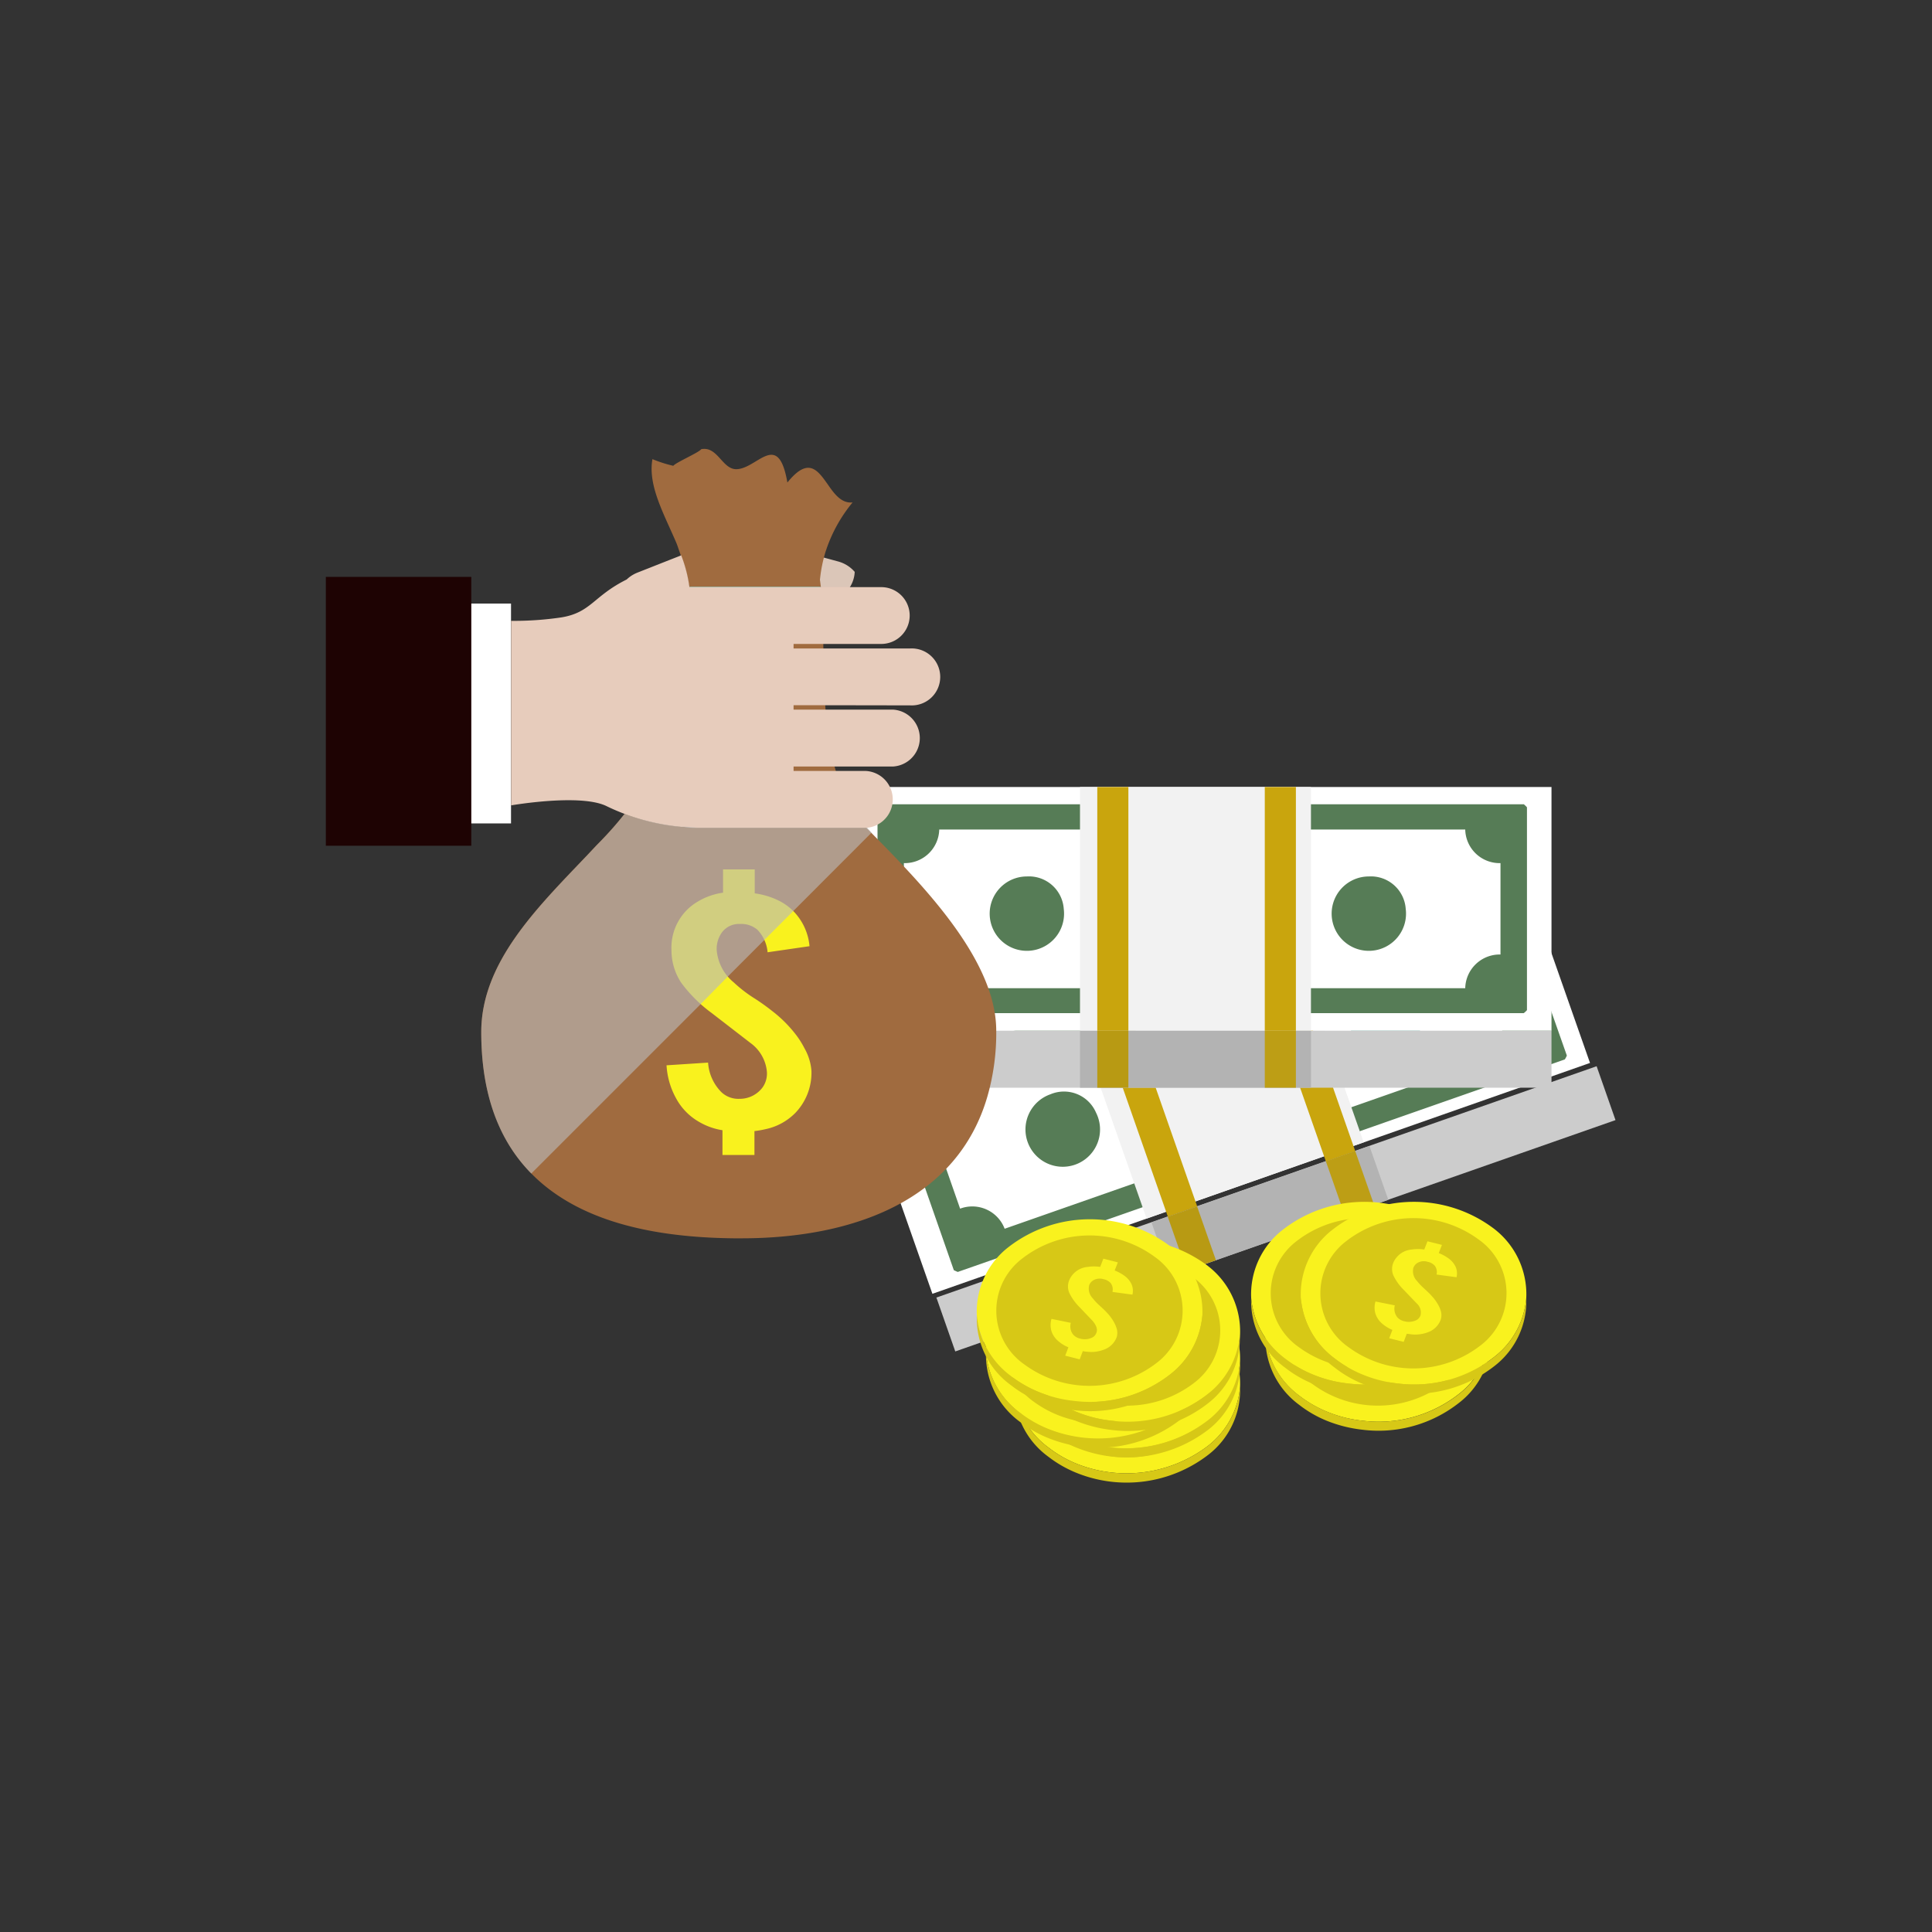 <svg xmlns="http://www.w3.org/2000/svg" viewBox="0 0 200 200"><rect x="0" y="0" width="200" height="200" fill="#333333" stroke="none"/><defs><style>.cls-1{isolation:isolate;}.cls-2{fill:#fff;}.cls-3{fill:#567c56;}.cls-4{fill:#ccc;}.cls-5{fill:#f2f2f2;}.cls-6{fill:#b3b3b3;}.cls-7{fill:#c9a50d;}.cls-8{fill:#b89a13;}.cls-9{fill:#bd9e15;}.cls-10{fill:#409a8d;}.cls-11{fill:#f9f21e;}.cls-12{fill:#d7c816;}.cls-13{fill:#dbc6b8;}.cls-14{fill:#a06b3f;}.cls-15{fill:#6ebcd2;}.cls-16{fill:#7cc3bc;}.cls-17{fill:#d6bbab;}.cls-18{fill:#1e0303;}.cls-19{fill:#e7ccbc;}.cls-20{fill:#bababa;opacity:0.63;mix-blend-mode:multiply;}</style></defs><title>5</title><g class="cls-1"><g id="Layer_1" data-name="Layer 1"><rect class="cls-2" x="90.73" y="97.85" width="72.42" height="25.23" transform="matrix(0.94, -0.33, 0.33, 0.94, -29.38, 48.18)"/><path class="cls-3" d="M154.83,89.22,92,111.24a2.05,2.05,0,0,0-.2.39l6.94,19.86c.14.06.27.13.41.18l62.84-22a2.56,2.56,0,0,0,.21-.4l-7-19.86A2.87,2.87,0,0,0,154.83,89.22Zm2.85,15.48a3.56,3.56,0,0,0-2.29,4.49L104,127.2a3.58,3.58,0,0,0-4.61-2.08l-3.12-8.93a3.58,3.58,0,0,0,2.3-4.5l51.39-18a3.59,3.59,0,0,0,4.6,2.08Z"/><rect class="cls-4" x="95.87" y="122.2" width="72.42" height="5.91" transform="translate(-33.95 50.7) rotate(-19.31)"/><rect class="cls-5" x="114.36" y="98.06" width="23.91" height="25.23" transform="matrix(0.94, -0.33, 0.33, 0.94, -29.49, 47.99)"/><rect class="cls-6" x="119.5" y="122.42" width="23.91" height="5.91" transform="translate(-34.06 50.52) rotate(-19.31)"/><rect class="cls-7" x="116.64" y="100.89" width="3.22" height="25.23" transform="translate(-30.86 45.44) rotate(-19.29)"/><rect class="cls-7" x="133" y="95.16" width="3.22" height="25.23" transform="translate(-28.06 50.56) rotate(-19.3)"/><rect class="cls-8" x="121.77" y="125.25" width="3.22" height="5.9" transform="translate(-35.44 47.99) rotate(-19.3)"/><rect class="cls-9" x="138.14" y="119.51" width="3.22" height="5.9" transform="translate(-32.66 53.17) rotate(-19.33)"/><path class="cls-3" d="M113.46,115.18a3.86,3.86,0,1,1-4.72-1.9A3.61,3.61,0,0,1,113.46,115.18Z"/><path class="cls-10" d="M146.87,103.48a3.86,3.86,0,1,1-4.72-1.9A3.62,3.62,0,0,1,146.87,103.48Z"/><rect class="cls-2" x="88.2" y="81.47" width="72.41" height="25.23"/><path class="cls-3" d="M157.75,83.26H91.15a2.27,2.27,0,0,0-.31.31v21a3.11,3.11,0,0,0,.32.31h66.58a2.42,2.42,0,0,0,.33-.31v-21A3.11,3.11,0,0,0,157.75,83.26Zm-2.42,15.55a3.57,3.57,0,0,0-3.65,3.49H97.23a3.58,3.58,0,0,0-3.66-3.49V89.35a3.57,3.57,0,0,0,3.66-3.48h54.45a3.56,3.56,0,0,0,3.65,3.48Z"/><rect class="cls-4" x="88.2" y="106.7" width="72.41" height="5.9"/><rect class="cls-5" x="111.8" y="81.47" width="23.91" height="25.23"/><rect class="cls-6" x="111.8" y="106.7" width="23.91" height="5.9"/><rect class="cls-7" x="113.59" y="81.47" width="3.22" height="25.23"/><rect class="cls-7" x="130.93" y="81.47" width="3.22" height="25.23"/><rect class="cls-8" x="113.59" y="106.7" width="3.22" height="5.9"/><rect class="cls-9" x="130.93" y="106.7" width="3.22" height="5.9"/><path class="cls-3" d="M110.12,94.09a3.85,3.85,0,1,1-3.82-3.36A3.61,3.61,0,0,1,110.12,94.09Z"/><path class="cls-3" d="M145.52,94.09a3.85,3.85,0,1,1-3.82-3.36A3.61,3.61,0,0,1,145.52,94.09Z"/><path class="cls-11" d="M128.37,143.55a8.65,8.65,0,0,1-3.29,6.1,13.93,13.93,0,0,1-13.54,1.91,12,12,0,0,1-3-1.71,8.65,8.65,0,0,1-3.54-6.29,8.48,8.48,0,0,1,3.29-7.07,13.76,13.76,0,0,1,16.55-.2A8.56,8.56,0,0,1,128.37,143.55Z"/><path class="cls-12" d="M125.08,150.6a13.84,13.84,0,0,1-13.54,1.91,12.23,12.23,0,0,1-3-1.7,8.56,8.56,0,0,1-3.54-7.25,8.65,8.65,0,0,0,3.54,6.29,12,12,0,0,0,3,1.71,13.93,13.93,0,0,0,13.54-1.91,8.65,8.65,0,0,0,3.29-6.1A8.47,8.47,0,0,1,125.08,150.6Z"/><path class="cls-12" d="M123.61,148.5a11.34,11.34,0,0,1-13.65.17c-3.83-3-3.92-7.94-.21-11a11.37,11.37,0,0,1,13.66-.16A6.79,6.79,0,0,1,123.61,148.5Z"/><path class="cls-11" d="M119.5,145.83a2.2,2.2,0,0,1-1.31,1.29,3.62,3.62,0,0,1-1.65.22l-.55-.06-.32.84-1.5-.38.33-.87a3.56,3.56,0,0,1-1-.59,2.29,2.29,0,0,1-.75-1.07,2.23,2.23,0,0,1,0-1.28l2,.41a1.42,1.42,0,0,0,.24,1.21,1.35,1.35,0,0,0,.76.44,1.82,1.82,0,0,0,1.25-.13.87.87,0,0,0,.41-.5c.13-.34,0-.74-.38-1.21s-.8-.83-1.44-1.5a5.18,5.18,0,0,1-1-1.44,1.69,1.69,0,0,1,0-1.27,2.27,2.27,0,0,1,1.92-1.38,4.25,4.25,0,0,1,1.29,0l.33-.84,1.5.37-.33.84a4,4,0,0,1,1,.55,2.18,2.18,0,0,1,.75.89,1.7,1.7,0,0,1,.09,1.07l-2.07-.28a1.09,1.09,0,0,0-.18-.91,1.28,1.28,0,0,0-.75-.41,1.34,1.34,0,0,0-1,.08,1.06,1.06,0,0,0-.47.55,1.45,1.45,0,0,0,.37,1.35,6.51,6.51,0,0,0,.72.76c.39.36.64.6.76.74a3.74,3.74,0,0,1,1,1.67A1.56,1.56,0,0,1,119.5,145.83Z"/><path class="cls-11" d="M128.37,140.94a8.65,8.65,0,0,1-3.29,6.1A13.93,13.93,0,0,1,111.54,149a12,12,0,0,1-3-1.71A8.65,8.65,0,0,1,105,141a8.48,8.48,0,0,1,3.29-7.07,13.76,13.76,0,0,1,16.55-.2A8.56,8.56,0,0,1,128.37,140.94Z"/><path class="cls-12" d="M125.08,148a13.86,13.86,0,0,1-13.54,1.9,12.23,12.23,0,0,1-3-1.7A8.56,8.56,0,0,1,105,141a8.65,8.65,0,0,0,3.54,6.29,12,12,0,0,0,3,1.71A13.93,13.93,0,0,0,125.08,147a8.65,8.65,0,0,0,3.29-6.1A8.5,8.5,0,0,1,125.08,148Z"/><path class="cls-12" d="M123.61,145.89a11.34,11.34,0,0,1-13.65.17c-3.83-3-3.92-7.94-.21-11a11.37,11.37,0,0,1,13.66-.16A6.79,6.79,0,0,1,123.61,145.89Z"/><path class="cls-11" d="M119.5,143.22a2.2,2.2,0,0,1-1.31,1.29,3.62,3.62,0,0,1-1.65.22l-.55-.06-.32.84-1.5-.38.33-.86a3.82,3.82,0,0,1-1-.6,2.31,2.31,0,0,1-.75-1.06,2.26,2.26,0,0,1,0-1.29l2,.41a1.42,1.42,0,0,0,.24,1.21,1.35,1.35,0,0,0,.76.44,1.82,1.82,0,0,0,1.25-.13.87.87,0,0,0,.41-.5c.13-.34,0-.74-.38-1.21s-.8-.83-1.44-1.5a5.18,5.18,0,0,1-1-1.44,1.69,1.69,0,0,1,0-1.27,2.27,2.27,0,0,1,1.92-1.38,4.25,4.25,0,0,1,1.29,0l.33-.84,1.5.37-.33.84a4.31,4.31,0,0,1,1,.55,2.24,2.24,0,0,1,.75.89,1.7,1.7,0,0,1,.09,1.07l-2.07-.28a1.09,1.09,0,0,0-.18-.91,1.28,1.28,0,0,0-.75-.41,1.34,1.34,0,0,0-1,.08,1.06,1.06,0,0,0-.47.55,1.45,1.45,0,0,0,.37,1.35,6.51,6.51,0,0,0,.72.76,9.33,9.33,0,0,1,.76.74,3.74,3.74,0,0,1,1,1.67A1.56,1.56,0,0,1,119.5,143.22Z"/><path class="cls-11" d="M125.42,140a8.64,8.64,0,0,1-3.28,6.1A13.93,13.93,0,0,1,108.6,148a12,12,0,0,1-3-1.71,8.67,8.67,0,0,1-3.53-6.29,8.49,8.49,0,0,1,3.29-7.07,13.76,13.76,0,0,1,16.55-.2A8.56,8.56,0,0,1,125.42,140Z"/><path class="cls-12" d="M122.14,147a13.86,13.86,0,0,1-13.54,1.9,12.29,12.29,0,0,1-3-1.7,8.58,8.58,0,0,1-3.53-7.25,8.67,8.67,0,0,0,3.53,6.29,12,12,0,0,0,3,1.71,13.93,13.93,0,0,0,13.54-1.91,8.64,8.64,0,0,0,3.28-6.1A8.49,8.49,0,0,1,122.14,147Z"/><path class="cls-12" d="M120.67,144.93a11.36,11.36,0,0,1-13.66.17,6.8,6.8,0,0,1-.21-11,11.37,11.37,0,0,1,13.66-.16A6.78,6.78,0,0,1,120.67,144.93Z"/><path class="cls-11" d="M116.56,142.26a2.22,2.22,0,0,1-1.31,1.29,3.62,3.62,0,0,1-1.65.22l-.55-.06-.32.84-1.5-.38.33-.86a3.66,3.66,0,0,1-1-.6,2.26,2.26,0,0,1-.76-1.06,2.18,2.18,0,0,1,0-1.29l2,.41A1.42,1.42,0,0,0,112,142a1.35,1.35,0,0,0,.76.44,1.83,1.83,0,0,0,1.25-.13.88.88,0,0,0,.41-.49,1.23,1.23,0,0,0-.39-1.22l-1.44-1.5a5.63,5.63,0,0,1-1-1.44,1.69,1.69,0,0,1,0-1.27,2.26,2.26,0,0,1,1.91-1.38,4.32,4.32,0,0,1,1.3,0l.32-.84,1.5.37-.32.84a4.31,4.31,0,0,1,1,.55,2.14,2.14,0,0,1,.74.89,1.63,1.63,0,0,1,.09,1.07l-2.06-.28a1.09,1.09,0,0,0-.18-.91,1.28,1.28,0,0,0-.75-.41,1.34,1.34,0,0,0-1,.08,1.06,1.06,0,0,0-.47.55,1.42,1.42,0,0,0,.37,1.35,5.74,5.74,0,0,0,.72.76c.39.36.64.6.76.74a4.89,4.89,0,0,1,.84,1.2,2.91,2.91,0,0,1,.16.47A1.48,1.48,0,0,1,116.56,142.26Z"/><path class="cls-11" d="M128.37,138.19a8.65,8.65,0,0,1-3.29,6.1,13.45,13.45,0,0,1-10,2.78,13.09,13.09,0,0,1-3.51-.87,12.11,12.11,0,0,1-3-1.7,8.76,8.76,0,0,1-3.54-6.3,8.46,8.46,0,0,1,3.29-7.06,13.77,13.77,0,0,1,16.56-.21A8.56,8.56,0,0,1,128.37,138.19Z"/><path class="cls-12" d="M125.08,145.25a13.45,13.45,0,0,1-10,2.78,13.89,13.89,0,0,1-3.51-.87,11.84,11.84,0,0,1-3-1.71A8.54,8.54,0,0,1,105,138.2a8.76,8.76,0,0,0,3.54,6.3,12.11,12.11,0,0,0,3,1.7,13.09,13.09,0,0,0,3.51.87,13.45,13.45,0,0,0,10-2.78,8.65,8.65,0,0,0,3.29-6.1A8.46,8.46,0,0,1,125.08,145.25Z"/><path class="cls-12" d="M123.62,143.15a11.37,11.37,0,0,1-13.66.16,6.79,6.79,0,0,1-.21-11,11.38,11.38,0,0,1,13.66-.16A6.8,6.8,0,0,1,123.62,143.15Z"/><path class="cls-11" d="M119.51,140.47a2.22,2.22,0,0,1-1.31,1.29,3.65,3.65,0,0,1-1.65.23,3.6,3.6,0,0,1-.55-.07l-.32.84-1.5-.37.33-.87a3.73,3.73,0,0,1-1-.6,2.31,2.31,0,0,1-.75-1.06,2.23,2.23,0,0,1,0-1.28l2,.4a1.42,1.42,0,0,0,.23,1.21,1.38,1.38,0,0,0,.77.44,1.74,1.74,0,0,0,1.24-.13.86.86,0,0,0,.42-.49,1.24,1.24,0,0,0-.39-1.21l-1.44-1.51a5.54,5.54,0,0,1-1-1.43,1.72,1.72,0,0,1,0-1.28,2.26,2.26,0,0,1,1.91-1.38,4.33,4.33,0,0,1,1.3,0l.32-.85,1.5.38-.32.84a4.49,4.49,0,0,1,1.05.54,2.14,2.14,0,0,1,.74.89,1.64,1.64,0,0,1,.09,1.07l-2.07-.28a1.1,1.1,0,0,0-.18-.91,1.3,1.3,0,0,0-.74-.41,1.34,1.34,0,0,0-1,.09,1,1,0,0,0-.48.54,1.47,1.47,0,0,0,.37,1.35,6.51,6.51,0,0,0,.72.76,9.33,9.33,0,0,1,.76.74,4.66,4.66,0,0,1,.84,1.21,3,3,0,0,1,.17.46A1.67,1.67,0,0,1,119.51,140.47Z"/><path class="cls-11" d="M124.47,136.14a8.65,8.65,0,0,1-3.29,6.1,13.45,13.45,0,0,1-10,2.78,13.25,13.25,0,0,1-3.52-.87,12.23,12.23,0,0,1-3-1.7,8.76,8.76,0,0,1-3.54-6.3,8.46,8.46,0,0,1,3.29-7.06,13.76,13.76,0,0,1,16.55-.21A8.57,8.57,0,0,1,124.47,136.14Z"/><path class="cls-12" d="M121.18,143.2a13.45,13.45,0,0,1-10,2.78,13.65,13.65,0,0,1-3.52-.87,12,12,0,0,1-3-1.71,8.54,8.54,0,0,1-3.54-7.25,8.76,8.76,0,0,0,3.54,6.3,12.23,12.23,0,0,0,3,1.7,13.25,13.25,0,0,0,3.52.87,13.45,13.45,0,0,0,10-2.78,8.65,8.65,0,0,0,3.29-6.1A8.49,8.49,0,0,1,121.18,143.2Z"/><path class="cls-12" d="M119.72,141.1a11.37,11.37,0,0,1-13.66.16,6.78,6.78,0,0,1-.21-11,11.37,11.37,0,0,1,13.66-.17A6.8,6.8,0,0,1,119.72,141.1Z"/><path class="cls-11" d="M115.6,138.42a2.17,2.17,0,0,1-1.31,1.29,3.61,3.61,0,0,1-1.65.23,3.94,3.94,0,0,1-.55-.07l-.32.85-1.5-.38.33-.87a3.57,3.57,0,0,1-1-.6,2.26,2.26,0,0,1-.75-1.06,2.23,2.23,0,0,1,0-1.28l2,.41a1.37,1.37,0,0,0,.23,1.2,1.35,1.35,0,0,0,.77.44,1.75,1.75,0,0,0,1.24-.13.85.85,0,0,0,.41-.49c.14-.34,0-.74-.38-1.21l-1.44-1.51a5.31,5.31,0,0,1-1-1.43,1.69,1.69,0,0,1,0-1.27,2.28,2.28,0,0,1,1.92-1.39,4.27,4.27,0,0,1,1.29,0l.33-.85,1.5.38-.33.84a4.3,4.3,0,0,1,1,.54,2.24,2.24,0,0,1,.75.89,1.7,1.7,0,0,1,.09,1.07l-2.07-.28a1.1,1.1,0,0,0-.18-.91,1.33,1.33,0,0,0-.75-.41,1.32,1.32,0,0,0-1,.09,1,1,0,0,0-.48.54,1.44,1.44,0,0,0,.37,1.35,5.8,5.8,0,0,0,.72.76c.39.36.65.61.76.74a4.66,4.66,0,0,1,.84,1.21,4.51,4.51,0,0,1,.17.46A1.56,1.56,0,0,1,115.6,138.42Z"/><path class="cls-11" d="M154.32,138.19a8.6,8.6,0,0,1-3.28,6.1,13.46,13.46,0,0,1-10,2.78,13.16,13.16,0,0,1-3.52-.87,12.23,12.23,0,0,1-3-1.7,8.69,8.69,0,0,1-3.54-6.3,8.46,8.46,0,0,1,3.29-7.06,13.76,13.76,0,0,1,16.55-.21A8.56,8.56,0,0,1,154.32,138.19Z"/><path class="cls-12" d="M151,145.25A13.46,13.46,0,0,1,141,148a14,14,0,0,1-3.52-.87,12,12,0,0,1-3-1.71A8.54,8.54,0,0,1,131,138.2a8.69,8.69,0,0,0,3.54,6.3,12.23,12.23,0,0,0,3,1.7,13.16,13.16,0,0,0,3.52.87,13.46,13.46,0,0,0,10-2.78,8.6,8.6,0,0,0,3.28-6.1A8.48,8.48,0,0,1,151,145.25Z"/><path class="cls-12" d="M149.57,143.15a11.37,11.37,0,0,1-13.66.16,6.8,6.8,0,0,1-.2-11,11.38,11.38,0,0,1,13.66-.16A6.8,6.8,0,0,1,149.57,143.15Z"/><path class="cls-11" d="M145.46,140.47a2.22,2.22,0,0,1-1.31,1.29,3.61,3.61,0,0,1-1.65.23,3.76,3.76,0,0,1-.55-.07l-.32.84-1.5-.37.33-.87a3.82,3.82,0,0,1-1-.6,2.26,2.26,0,0,1-.76-1.06,2.32,2.32,0,0,1,0-1.28l2,.4a1.42,1.42,0,0,0,.24,1.21,1.35,1.35,0,0,0,.76.44,1.77,1.77,0,0,0,1.25-.13.88.88,0,0,0,.41-.49,1.21,1.21,0,0,0-.39-1.21l-1.44-1.51a5.8,5.8,0,0,1-1-1.43,1.77,1.77,0,0,1,0-1.28,2.28,2.28,0,0,1,1.92-1.38,4.26,4.26,0,0,1,1.29,0l.32-.85,1.51.38-.33.84a4.3,4.3,0,0,1,1.05.54,2.14,2.14,0,0,1,.74.89,1.7,1.7,0,0,1,.1,1.07l-2.07-.28a1.1,1.1,0,0,0-.18-.91,1.58,1.58,0,0,0-1.73-.32,1,1,0,0,0-.47.54,1.41,1.41,0,0,0,.37,1.35,6.51,6.51,0,0,0,.72.76c.39.36.64.61.76.74a4.93,4.93,0,0,1,.84,1.21,4.51,4.51,0,0,1,.17.46A1.56,1.56,0,0,1,145.46,140.47Z"/><path class="cls-11" d="M152.87,134.34a8.65,8.65,0,0,1-3.29,6.1,13.45,13.45,0,0,1-10,2.78,13.25,13.25,0,0,1-3.52-.87,12.23,12.23,0,0,1-3-1.7,8.76,8.76,0,0,1-3.54-6.3,8.46,8.46,0,0,1,3.29-7.06,13.76,13.76,0,0,1,16.56-.21A8.58,8.58,0,0,1,152.87,134.34Z"/><path class="cls-12" d="M149.58,141.4a13.49,13.49,0,0,1-10,2.78,14.07,14.07,0,0,1-3.52-.87,12,12,0,0,1-3-1.71,8.54,8.54,0,0,1-3.54-7.25,8.76,8.76,0,0,0,3.54,6.3,12.23,12.23,0,0,0,3,1.7,13.25,13.25,0,0,0,3.52.87,13.45,13.45,0,0,0,10-2.78,8.65,8.65,0,0,0,3.29-6.1A8.49,8.49,0,0,1,149.58,141.4Z"/><path class="cls-12" d="M148.12,139.29a11.36,11.36,0,0,1-13.66.17,6.79,6.79,0,0,1-.21-11,11.37,11.37,0,0,1,13.66-.16A6.79,6.79,0,0,1,148.12,139.29Z"/><path class="cls-11" d="M144,136.62a2.17,2.17,0,0,1-1.31,1.29,3.75,3.75,0,0,1-1.65.23l-.55-.07-.32.84-1.5-.37.33-.87a3.82,3.82,0,0,1-1-.6,2.31,2.31,0,0,1-.75-1.06,2.23,2.23,0,0,1,0-1.28l2,.4a1.27,1.27,0,0,0,1,1.65,1.74,1.74,0,0,0,1.24-.13.85.85,0,0,0,.41-.49c.14-.35,0-.75-.38-1.22l-1.44-1.5A5.18,5.18,0,0,1,139,132a1.69,1.69,0,0,1,0-1.27,2.27,2.27,0,0,1,1.92-1.38,4.27,4.27,0,0,1,1.29,0l.33-.85,1.5.37-.33.85a4.3,4.3,0,0,1,1.05.54,2.24,2.24,0,0,1,.75.89,1.7,1.7,0,0,1,.09,1.07l-2.07-.28a1.1,1.1,0,0,0-.18-.91,1.33,1.33,0,0,0-.75-.41,1.27,1.27,0,0,0-1,.09,1,1,0,0,0-.48.54,1.47,1.47,0,0,0,.37,1.35,6.51,6.51,0,0,0,.72.76,9.33,9.33,0,0,1,.76.74,4.81,4.81,0,0,1,.84,1.2,4.61,4.61,0,0,1,.17.47A1.56,1.56,0,0,1,144,136.62Z"/><path class="cls-11" d="M158,134.34a8.6,8.6,0,0,1-3.28,6.1,13.45,13.45,0,0,1-10,2.78,13.16,13.16,0,0,1-3.52-.87,12.23,12.23,0,0,1-3-1.7,8.69,8.69,0,0,1-3.54-6.3,8.46,8.46,0,0,1,3.29-7.06,13.74,13.74,0,0,1,16.55-.21A8.53,8.53,0,0,1,158,134.34Z"/><path class="cls-12" d="M154.72,141.4a13.49,13.49,0,0,1-10,2.78,14,14,0,0,1-3.52-.87,12,12,0,0,1-3-1.71,8.54,8.54,0,0,1-3.54-7.25,8.69,8.69,0,0,0,3.54,6.3,12.23,12.23,0,0,0,3,1.7,13.16,13.16,0,0,0,3.52.87,13.45,13.45,0,0,0,10-2.78,8.6,8.6,0,0,0,3.28-6.1A8.48,8.48,0,0,1,154.72,141.4Z"/><path class="cls-12" d="M153.25,139.29a11.34,11.34,0,0,1-13.65.17,6.79,6.79,0,0,1-.21-11,11.37,11.37,0,0,1,13.66-.16A6.79,6.79,0,0,1,153.25,139.29Z"/><path class="cls-11" d="M149.14,136.62a2.2,2.2,0,0,1-1.31,1.29,3.75,3.75,0,0,1-1.65.23l-.55-.07-.32.84-1.5-.37.33-.87a3.82,3.82,0,0,1-1-.6,2.31,2.31,0,0,1-.75-1.06,2.23,2.23,0,0,1,0-1.28l2,.4a1.42,1.42,0,0,0,.24,1.21,1.35,1.35,0,0,0,.76.44,1.77,1.77,0,0,0,1.25-.13.85.85,0,0,0,.41-.49,1.24,1.24,0,0,0-.38-1.22l-1.44-1.5a5.18,5.18,0,0,1-1-1.44,1.69,1.69,0,0,1,0-1.27,2.27,2.27,0,0,1,1.92-1.38,4.27,4.27,0,0,1,1.29,0l.33-.85,1.5.37-.33.85a4.3,4.3,0,0,1,1,.54,2.24,2.24,0,0,1,.75.89,1.7,1.7,0,0,1,.09,1.07l-2.07-.28a1.1,1.1,0,0,0-.18-.91,1.33,1.33,0,0,0-.75-.41,1.3,1.3,0,0,0-1,.09,1,1,0,0,0-.47.54,1.45,1.45,0,0,0,.37,1.35,6.51,6.51,0,0,0,.72.76c.39.36.64.6.76.74a4.81,4.81,0,0,1,.84,1.2,4.61,4.61,0,0,1,.17.47A1.56,1.56,0,0,1,149.14,136.62Z"/><path class="cls-13" d="M88.48,59.2A3.24,3.24,0,0,1,88,60.75h0A6.38,6.38,0,0,1,85.82,63h0a6.47,6.47,0,0,1-3,.95A6.56,6.56,0,0,1,81,63.82h0l-4.42-1.21-.88-.24-.11,0a3.6,3.6,0,0,1-1-.48l-.23-.17a3.5,3.5,0,0,1,2-6.23h0a3.2,3.2,0,0,1,1.06.12L84,57.37l2.79.76A3.46,3.46,0,0,1,88.48,59.2Z"/><path class="cls-14" d="M103.13,106.7a23.74,23.74,0,0,1-.91,6.79c-3.07,10.62-13.66,14.7-25.47,14.7h-.81c-11.43-.13-26.12-3.17-26.12-21.35,0-7.18,5.71-12.8,10.86-18.2l1.14-1.21a36.67,36.67,0,0,0,3.53-4.08c2.19-2.86,6-15.21,6-20.35a11.72,11.72,0,0,0,0-2.22l-.24-1.27a13.12,13.12,0,0,0-.63-2c-.08-.22-.34-1-.43-1.23-1.3-3.06-3-6-2.51-8.75a13.65,13.65,0,0,0,2.16.69c.25-.34,2.65-1.37,2.89-1.72,1.69-.34,2.17,2.07,3.62,2.07,2.17,0,4.34-4.14,5.3,1.38,2.17-2.69,3.12-1.29,4.17.18.69,1,1.42,2,2.58,1.88a15.42,15.42,0,0,0-2.7,4.81,1.59,1.59,0,0,1-.07.2,14.93,14.93,0,0,0-.61,3c1,6.82-1.09,18.89,4.56,25.42C94.78,90.89,103.13,99,103.13,106.7Z"/><polygon class="cls-15" points="78.76 60.77 78.76 60.78 77.03 60.78 74.11 60.77 78.76 60.77"/><path class="cls-16" d="M84.88,61.79c0,.49,0,1,0,1.61a6.24,6.24,0,0,1-1.85-.16h0L78.64,62l-1.16.46-6.19,2.45a18.76,18.76,0,0,0,.1-4.17H84.94A9.2,9.2,0,0,0,84.88,61.79Z"/><path class="cls-17" d="M74.82,61.32a2.69,2.69,0,0,0-.26.54l-.23-.17A3,3,0,0,1,74.82,61.32Z"/><path class="cls-11" d="M84,110.84a6,6,0,0,1-1.63,4.33,6.07,6.07,0,0,1-3.12,1.72,9.47,9.47,0,0,1-1.15.2v2.47H74.79V117a6.89,6.89,0,0,1-2.5-.91A6.16,6.16,0,0,1,70,113.72a8,8,0,0,1-1-3.44L73.3,110a4.78,4.78,0,0,0,1.39,3.07,2.56,2.56,0,0,0,1.87.68,2.94,2.94,0,0,0,2.38-1.18,2.48,2.48,0,0,0,.45-1.6,4.13,4.13,0,0,0-1.7-3l-4-3.09a14.71,14.71,0,0,1-3.18-3.16,6.12,6.12,0,0,1-1-3.41,5.51,5.51,0,0,1,2.76-5,6.93,6.93,0,0,1,2.58-.9V90h3.28v2.48a8,8,0,0,1,2.5.76,5.62,5.62,0,0,1,2.17,1.9,5.92,5.92,0,0,1,1,2.81l-4.34.63a3.81,3.81,0,0,0-1.05-2.33,2.55,2.55,0,0,0-1.8-.6,2.19,2.19,0,0,0-1.89.89,2.94,2.94,0,0,0-.53,1.78,4.84,4.84,0,0,0,1.77,3.38,14.05,14.05,0,0,0,2,1.56A22.37,22.37,0,0,1,80,104.71a13.09,13.09,0,0,1,2.59,2.67,9.37,9.37,0,0,1,.69,1.14A5.56,5.56,0,0,1,84,110.84Z"/><rect class="cls-2" x="47.76" y="62.48" width="5.14" height="22.76"/><rect class="cls-18" x="33.73" y="59.72" width="15.06" height="27.83"/><path class="cls-19" d="M82.15,73v.46H92.44a2.95,2.95,0,0,1,0,5.89H82.15v.46h7.49a2.95,2.95,0,0,1,0,5.89H73.18l-.92,0h0c-.45,0-.93,0-1.44-.1l-.3,0a22.26,22.26,0,0,1-7.71-2.14c-2.36-1.18-8.19-.37-9.9-.09V64.27h0a33.53,33.53,0,0,0,5.22-.36c3.06-.51,3.29-2.2,6.74-3.92a4.15,4.15,0,0,1,.32-.27,3.57,3.57,0,0,1,.79-.44l2.71-1.07,1.83-.72a14.23,14.23,0,0,1,.85,3.29H91.23a2.94,2.94,0,0,1,0,5.88H82.15v.47H94.21a2.95,2.95,0,1,1,0,5.89Z"/><path class="cls-20" d="M90.22,86.2,82.1,94.33l-3,3-3.75,3.75L72.48,104,55,121.48c-3.16-3.2-5.18-7.86-5.18-14.63,0-7.17,5.7-12.79,10.87-18.21l1.13-1.2a36,36,0,0,0,2.84-3.19,23.71,23.71,0,0,0,5.85,1.33l.3,0c.51,0,1,.08,1.44.1h0l.92,0H89.78Z"/></g></g></svg>